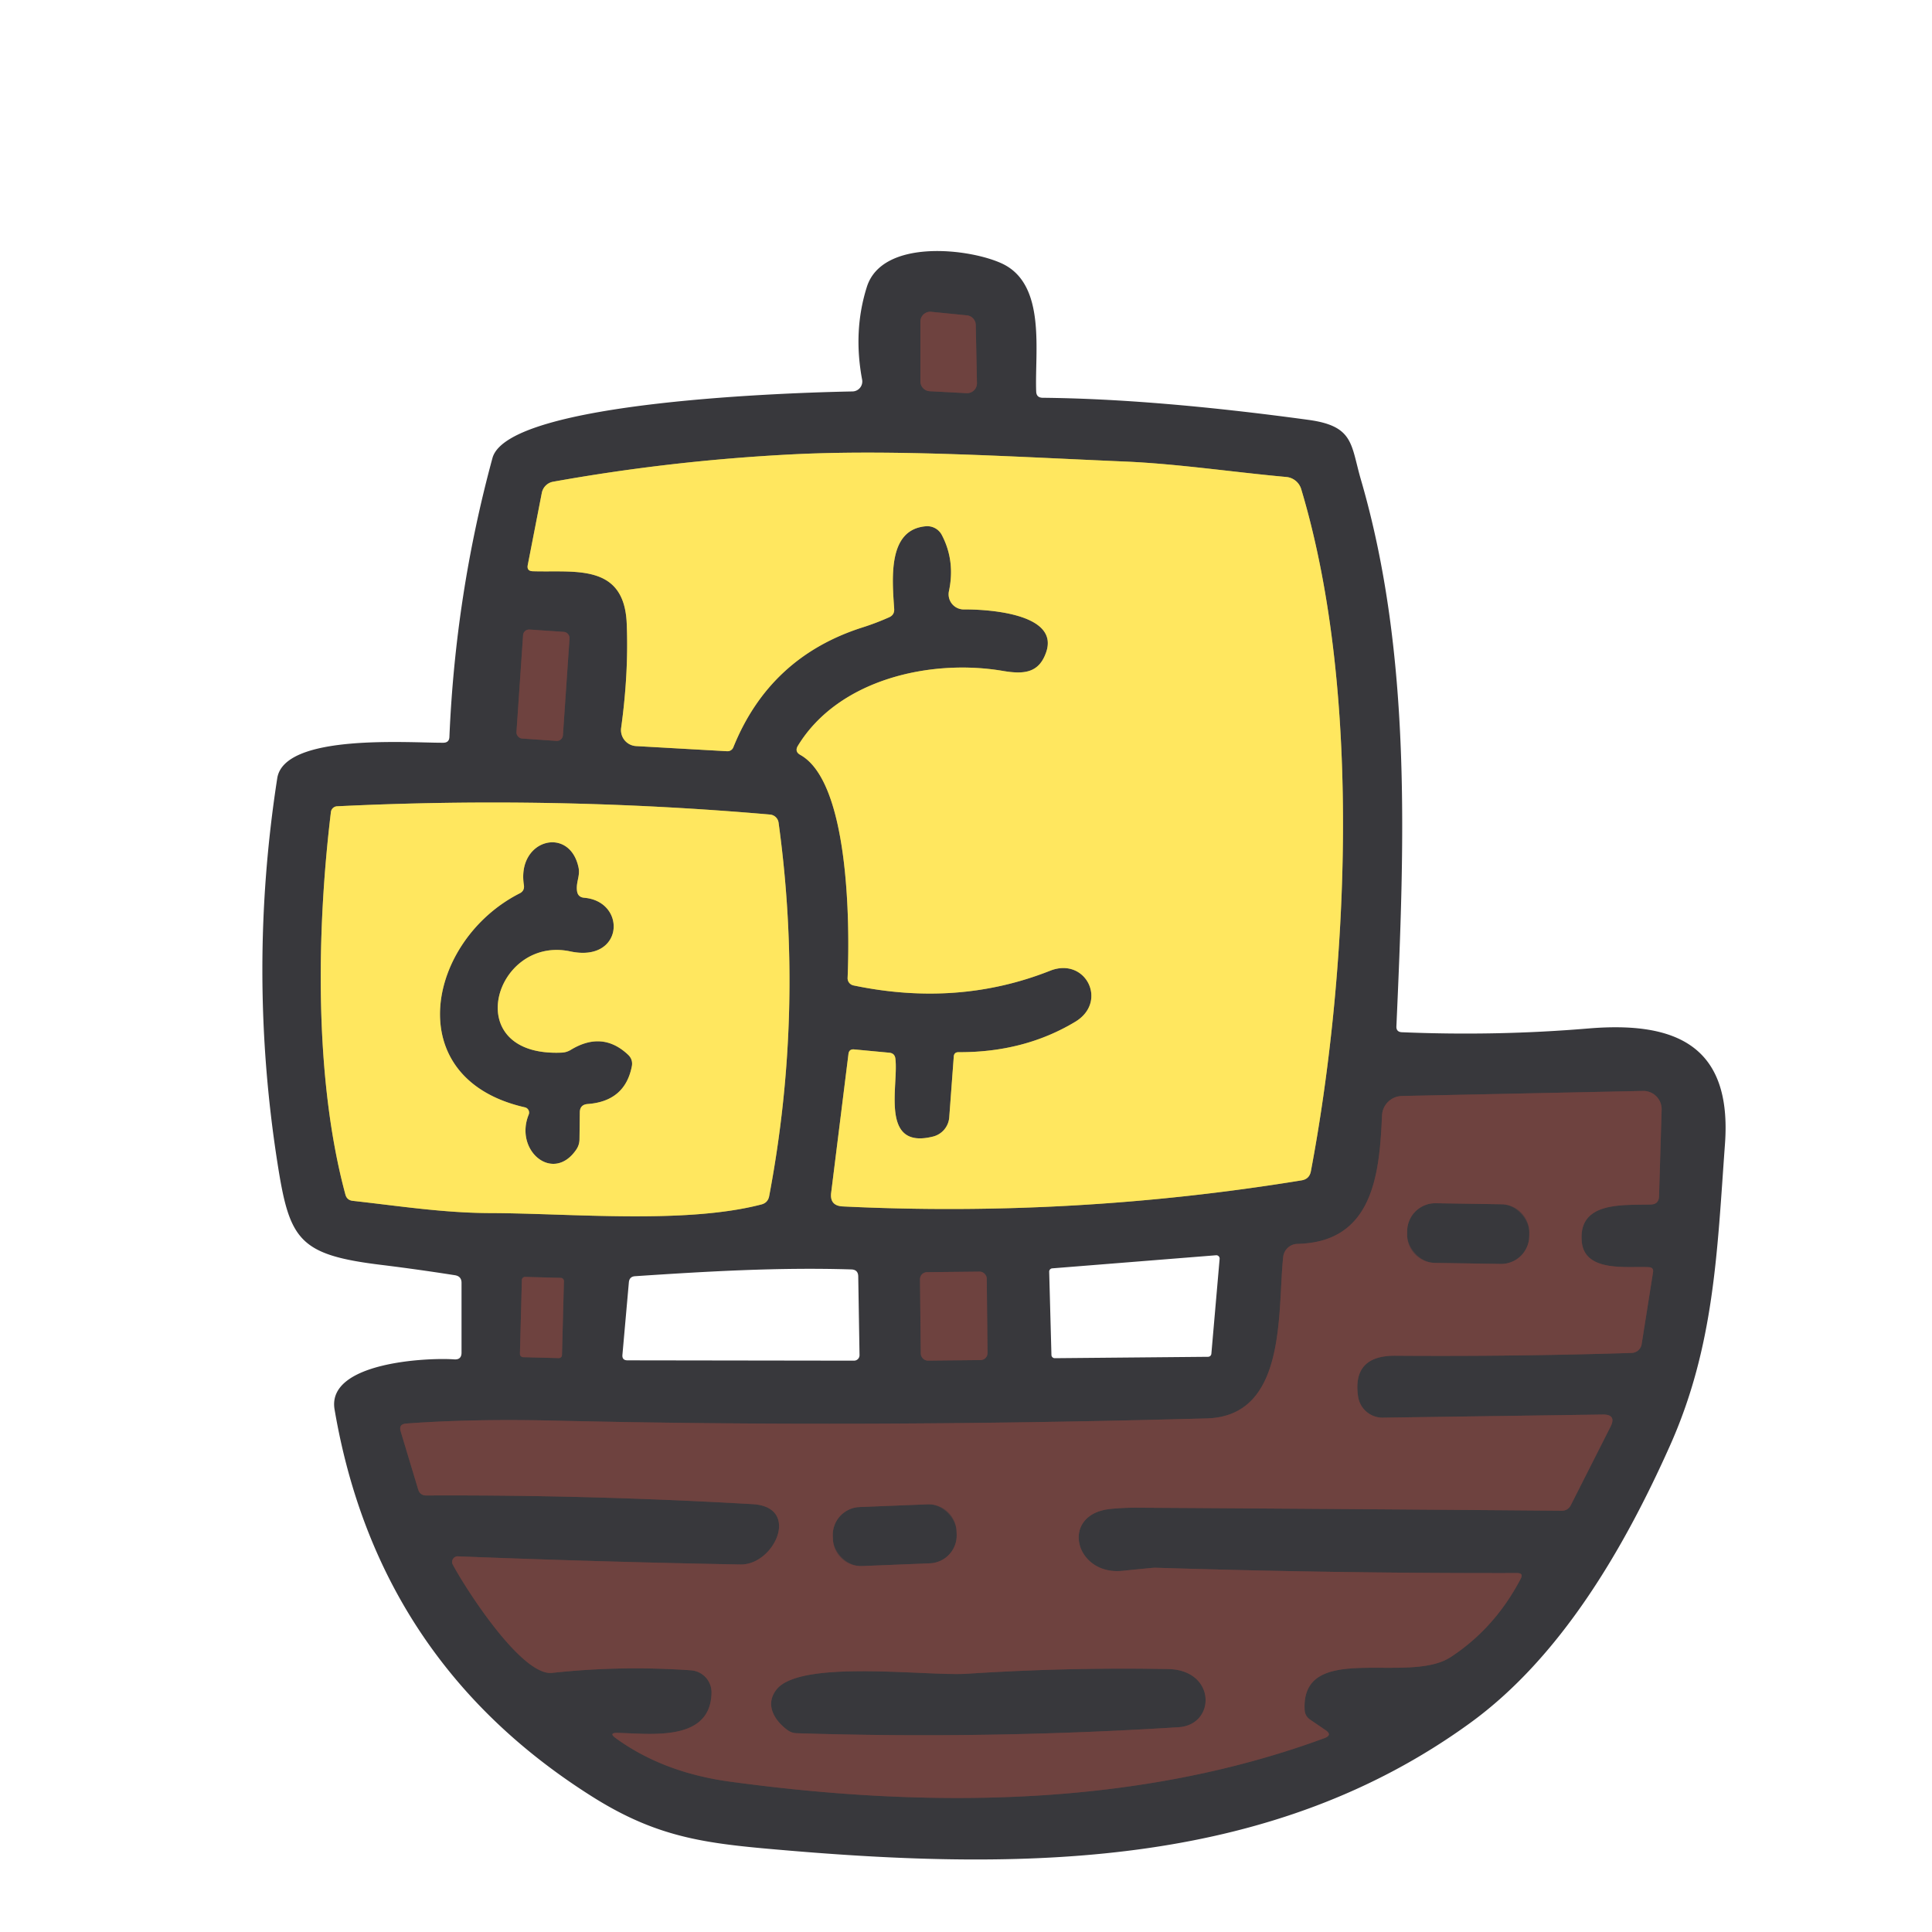 <?xml version="1.0" encoding="UTF-8" standalone="no"?>
<!DOCTYPE svg PUBLIC "-//W3C//DTD SVG 1.1//EN" "http://www.w3.org/Graphics/SVG/1.1/DTD/svg11.dtd">
<svg xmlns="http://www.w3.org/2000/svg" version="1.1" viewBox="0 0 180 180">
<g stroke-width="2.00" fill="none" stroke-linecap="butt">
<path stroke="#533d3e" vector-effect="non-scaling-stroke" d="
  M 85.75 35.54
  A 0.92 0.92 0.0 0 0 86.62 36.45
  L 90.05 36.63
  A 0.92 0.92 0.0 0 0 91.02 35.69
  L 90.91 30.28
  A 0.92 0.92 0.0 0 0 90.08 29.38
  L 86.76 29.05
  A 0.92 0.92 0.0 0 0 85.75 29.97
  L 85.75 35.54"
/>
<path stroke="#9c904e" vector-effect="non-scaling-stroke" d="
  M 87.75 49.85
  Q 89.01 52.26 88.41 55.08
  A 1.41 1.41 0.0 0 0 89.80 56.78
  C 91.65 56.76 98.78 57.06 97.46 60.79
  C 96.78 62.73 95.37 62.84 93.39 62.50
  C 86.74 61.38 78.14 63.26 74.34 69.48
  Q 74.01 70.02 74.56 70.33
  C 79.09 72.85 79.19 85.97 78.97 91.11
  A 0.69 0.68 7.4 0 0 79.52 91.81
  Q 89.25 93.84 97.84 90.44
  C 101.15 89.13 103.26 93.33 100.19 95.19
  Q 95.43 98.06 89.30 98.03
  Q 88.89 98.03 88.86 98.44
  L 88.44 104.09
  A 2.00 2.00 0.0 0 1 86.93 105.89
  C 81.93 107.14 83.74 101.12 83.42 98.63
  Q 83.36 98.13 82.86 98.08
  L 79.57 97.77
  Q 79.11 97.73 79.05 98.19
  L 77.44 111.11
  Q 77.28 112.34 78.52 112.40
  Q 100.02 113.44 121.27 109.97
  Q 121.99 109.85 122.13 109.13
  C 125.44 91.64 127.09 65.09 121.23 45.57
  A 1.60 1.60 0.0 0 0 119.85 44.44
  C 114.80 43.98 109.70 43.21 104.79 43.00
  C 94.41 42.56 83.27 41.84 73.65 42.34
  Q 62.46 42.92 51.54 44.88
  A 1.32 1.30 -88.9 0 0 50.48 45.92
  L 49.17 52.64
  Q 49.06 53.20 49.63 53.22
  C 53.52 53.35 58.16 52.44 58.39 58.09
  Q 58.58 62.68 57.87 67.82
  A 1.49 1.49 0.0 0 0 59.25 69.51
  L 67.74 69.99
  A 0.58 0.58 0.0 0 0 68.32 69.63
  Q 71.71 61.22 80.34 58.46
  Q 81.58 58.07 82.84 57.51
  Q 83.34 57.29 83.31 56.74
  C 83.10 53.75 82.74 49.33 86.26 49.03
  A 1.53 1.53 0.0 0 1 87.75 49.85"
/>
<path stroke="#533d3e" vector-effect="non-scaling-stroke" d="
  M 53.063 59.468
  A 0.56 0.56 0.0 0 0 52.542 58.871
  L 49.33 58.652
  A 0.56 0.56 0.0 0 0 48.733 59.173
  L 48.117 68.212
  A 0.56 0.56 0.0 0 0 48.638 68.809
  L 51.85 69.028
  A 0.56 0.56 0.0 0 0 52.447 68.507
  L 53.063 59.468"
/>
<path stroke="#9c904e" vector-effect="non-scaling-stroke" d="
  M 71.74 75.89
  Q 51.60 74.14 31.41 75.12
  A 0.61 0.61 0.0 0 0 30.83 75.66
  C 29.50 86.66 29.26 100.49 32.18 111.29
  Q 32.32 111.82 32.87 111.88
  C 37.20 112.36 41.34 113.01 45.70 113.02
  C 53.20 113.04 63.86 114.07 70.96 112.21
  Q 71.54 112.05 71.66 111.45
  Q 74.94 94.13 72.54 76.66
  A 0.88 0.88 0.0 0 0 71.74 75.89"
/>
<path stroke="#533d3e" vector-effect="non-scaling-stroke" d="
  M 42.18 145.76
  C 43.38 148.02 48.60 156.16 51.43 155.86
  Q 57.86 155.16 64.38 155.62
  A 2.06 2.05 2.6 0 1 66.29 157.71
  C 66.21 162.33 60.58 161.51 57.54 161.45
  Q 56.67 161.43 57.37 161.94
  Q 61.77 165.14 68.00 165.99
  C 86.61 168.53 106.02 168.35 123.39 161.94
  Q 124.18 161.65 123.48 161.18
  L 122.07 160.22
  Q 121.58 159.89 121.55 159.29
  C 121.23 152.84 131.20 157.00 135.17 154.38
  Q 139.28 151.68 141.68 147.09
  Q 141.96 146.56 141.36 146.56
  Q 124.48 146.59 107.61 146.06
  Q 107.51 146.05 104.57 146.35
  C 100.11 146.80 98.70 141.04 103.50 140.58
  Q 104.75 140.46 106.01 140.47
  Q 125.71 140.59 145.50 140.75
  Q 146.08 140.75 146.35 140.23
  L 150.04 132.94
  Q 150.64 131.77 149.32 131.79
  L 128.83 132.08
  A 2.30 2.30 0.0 0 1 126.53 130.11
  Q 125.97 126.28 130.01 126.31
  Q 141.20 126.39 152.01 126.05
  A 0.98 0.96 3.5 0 0 152.95 125.23
  L 154.01 118.53
  Q 154.08 118.09 153.63 118.06
  C 151.67 117.95 147.62 118.59 147.37 115.67
  C 147.03 111.87 151.29 112.31 153.81 112.22
  Q 154.55 112.20 154.57 111.45
  L 154.81 103.39
  A 1.70 1.70 0.0 0 0 153.07 101.64
  L 130.63 102.11
  A 1.90 1.89 0.6 0 0 128.76 103.93
  C 128.52 109.26 128.00 115.74 120.87 115.89
  A 1.37 1.36 -87.6 0 0 119.55 117.11
  C 119.01 122.26 119.92 131.95 112.42 132.15
  Q 80.13 133.03 51.43 132.35
  Q 43.88 132.18 37.82 132.63
  Q 37.13 132.69 37.33 133.36
  L 38.96 138.77
  Q 39.13 139.33 39.72 139.33
  Q 54.93 139.26 70.13 140.14
  C 74.63 140.40 72.15 145.81 68.99 145.76
  Q 55.87 145.52 42.66 145.00
  A 0.52 0.52 0.0 0 0 42.18 145.76"
/>
<path stroke="#533d3e" vector-effect="non-scaling-stroke" d="
  M 91.933 119.118
  A 0.65 0.65 0.0 0 0 91.277 118.475
  L 86.357 118.526
  A 0.65 0.65 0.0 0 0 85.714 119.183
  L 85.787 126.122
  A 0.65 0.65 0.0 0 0 86.443 126.766
  L 91.363 126.714
  A 0.65 0.65 0.0 0 0 92.006 126.057
  L 91.933 119.118"
/>
<path stroke="#533d3e" vector-effect="non-scaling-stroke" d="
  M 52.54 119.353
  A 0.29 0.29 0.0 0 0 52.257 119.055
  L 48.919 118.968
  A 0.29 0.29 0.0 0 0 48.621 119.25
  L 48.44 126.147
  A 0.29 0.29 0.0 0 0 48.723 126.445
  L 52.062 126.532
  A 0.29 0.29 0.0 0 0 52.359 126.25
  L 52.54 119.353"
/>
<path stroke="#9c904e" vector-effect="non-scaling-stroke" d="
  M 52.34 98.07
  C 42.69 98.50 46.07 87.14 53.13 88.64
  C 58.13 89.71 58.42 83.98 54.42 83.64
  Q 53.84 83.59 53.76 83.01
  C 53.65 82.18 54.07 81.61 53.90 80.82
  C 53.07 76.90 48.13 78.20 48.81 82.46
  Q 48.89 82.99 48.42 83.23
  C 39.79 87.61 37.14 100.50 48.91 103.17
  A 0.50 0.50 0.0 0 1 49.26 103.84
  C 47.88 107.22 51.57 110.30 53.72 107.06
  Q 53.98 106.65 53.99 106.16
  L 54.02 103.63
  Q 54.03 102.92 54.74 102.86
  Q 58.21 102.61 58.86 99.38
  Q 59.00 98.72 58.51 98.26
  Q 56.11 96.01 53.15 97.83
  Q 52.77 98.05 52.34 98.07"
/>
<path stroke="#533d3e" vector-effect="non-scaling-stroke" d="
  M 142.482 114.859
  A 2.62 2.62 0.0 0 0 139.903 112.199
  L 133.764 112.102
  A 2.62 2.62 0.0 0 0 131.103 114.681
  L 131.098 115.001
  A 2.62 2.62 0.0 0 0 133.677 117.661
  L 139.816 117.758
  A 2.62 2.62 0.0 0 0 142.477 115.179
  L 142.482 114.859"
/>
<path stroke="#533d3e" vector-effect="non-scaling-stroke" d="
  M 89.119 142.649
  A 2.60 2.60 0.0 0 0 86.417 140.155
  L 80.082 140.409
  A 2.60 2.60 0.0 0 0 77.589 143.112
  L 77.601 143.411
  A 2.60 2.60 0.0 0 0 80.303 145.905
  L 86.638 145.651
  A 2.60 2.60 0.0 0 0 89.131 142.948
  L 89.119 142.649"
/>
<path stroke="#533d3e" vector-effect="non-scaling-stroke" d="
  M 90.08 155.94
  C 86.30 156.18 74.49 154.57 72.32 157.44
  C 71.26 158.83 72.14 160.26 73.33 161.16
  Q 73.72 161.46 74.20 161.48
  Q 92.01 162.04 109.81 160.92
  C 113.30 160.70 113.32 155.58 108.83 155.50
  Q 99.45 155.33 90.08 155.94"
/>
</g>
<g fill="#38383c">
<path d="
  M 79.42 36.47
  A 0.93 0.93 0.0 0 0 80.32 35.36
  Q 79.47 30.83 80.76 26.74
  C 82.19 22.18 90.42 23.14 93.43 24.59
  C 97.50 26.57 96.39 32.84 96.54 36.48
  Q 96.56 37.05 97.14 37.06
  Q 107.56 37.16 121.92 39.12
  C 126.15 39.70 125.84 41.40 126.79 44.68
  C 131.56 61.03 130.85 78.77 130.10 95.61
  Q 130.07 96.14 130.60 96.17
  Q 139.41 96.54 147.99 95.82
  C 156.16 95.14 161.39 97.43 160.71 106.61
  C 159.98 116.58 159.74 125.43 155.56 134.75
  C 151.30 144.28 145.41 154.41 136.95 160.54
  C 118.70 173.78 96.56 174.36 73.56 172.42
  C 66.16 171.79 61.57 171.40 55.26 167.44
  Q 35.17 154.82 31.17 131.31
  C 30.43 126.92 39.79 126.47 42.32 126.65
  Q 43.00 126.70 43.00 126.02
  L 43.00 119.52
  Q 43.00 118.91 42.39 118.81
  Q 38.96 118.27 35.55 117.85
  C 27.80 116.91 26.97 115.51 25.85 108.35
  Q 23.05 90.44 25.83 72.51
  C 26.48 68.31 38.15 69.22 41.31 69.20
  Q 41.85 69.19 41.87 68.66
  Q 42.43 55.38 45.88 42.68
  C 47.33 37.31 74.57 36.56 79.42 36.47
  Z
  M 85.75 35.54
  A 0.92 0.92 0.0 0 0 86.62 36.45
  L 90.05 36.63
  A 0.92 0.92 0.0 0 0 91.02 35.69
  L 90.91 30.28
  A 0.92 0.92 0.0 0 0 90.08 29.38
  L 86.76 29.05
  A 0.92 0.92 0.0 0 0 85.75 29.97
  L 85.75 35.54
  Z
  M 87.75 49.85
  Q 89.01 52.26 88.41 55.08
  A 1.41 1.41 0.0 0 0 89.80 56.78
  C 91.65 56.76 98.78 57.06 97.46 60.79
  C 96.78 62.73 95.37 62.84 93.39 62.50
  C 86.74 61.38 78.14 63.26 74.34 69.48
  Q 74.01 70.02 74.56 70.33
  C 79.09 72.85 79.19 85.97 78.97 91.11
  A 0.69 0.68 7.4 0 0 79.52 91.81
  Q 89.25 93.84 97.84 90.44
  C 101.15 89.13 103.26 93.33 100.19 95.19
  Q 95.43 98.06 89.30 98.03
  Q 88.89 98.03 88.86 98.44
  L 88.44 104.09
  A 2.00 2.00 0.0 0 1 86.93 105.89
  C 81.93 107.14 83.74 101.12 83.42 98.63
  Q 83.36 98.13 82.86 98.08
  L 79.57 97.77
  Q 79.11 97.73 79.05 98.19
  L 77.44 111.11
  Q 77.28 112.34 78.52 112.40
  Q 100.02 113.44 121.27 109.97
  Q 121.99 109.85 122.13 109.13
  C 125.44 91.64 127.09 65.09 121.23 45.57
  A 1.60 1.60 0.0 0 0 119.85 44.44
  C 114.80 43.98 109.70 43.21 104.79 43.00
  C 94.41 42.56 83.27 41.84 73.65 42.34
  Q 62.46 42.92 51.54 44.88
  A 1.32 1.30 -88.9 0 0 50.48 45.92
  L 49.17 52.64
  Q 49.06 53.20 49.63 53.22
  C 53.52 53.35 58.16 52.44 58.39 58.09
  Q 58.58 62.68 57.87 67.82
  A 1.49 1.49 0.0 0 0 59.25 69.51
  L 67.74 69.99
  A 0.58 0.58 0.0 0 0 68.32 69.63
  Q 71.71 61.22 80.34 58.46
  Q 81.58 58.07 82.84 57.51
  Q 83.34 57.29 83.31 56.74
  C 83.10 53.75 82.74 49.33 86.26 49.03
  A 1.53 1.53 0.0 0 1 87.75 49.85
  Z
  M 53.063 59.468
  A 0.56 0.56 0.0 0 0 52.542 58.871
  L 49.33 58.652
  A 0.56 0.56 0.0 0 0 48.733 59.173
  L 48.117 68.212
  A 0.56 0.56 0.0 0 0 48.638 68.809
  L 51.85 69.028
  A 0.56 0.56 0.0 0 0 52.447 68.507
  L 53.063 59.468
  Z
  M 71.74 75.89
  Q 51.60 74.14 31.41 75.12
  A 0.61 0.61 0.0 0 0 30.83 75.66
  C 29.50 86.66 29.26 100.49 32.18 111.29
  Q 32.32 111.82 32.87 111.88
  C 37.20 112.36 41.34 113.01 45.70 113.02
  C 53.20 113.04 63.86 114.07 70.96 112.21
  Q 71.54 112.05 71.66 111.45
  Q 74.94 94.13 72.54 76.66
  A 0.88 0.88 0.0 0 0 71.74 75.89
  Z
  M 42.18 145.76
  C 43.38 148.02 48.60 156.16 51.43 155.86
  Q 57.86 155.16 64.38 155.62
  A 2.06 2.05 2.6 0 1 66.29 157.71
  C 66.21 162.33 60.58 161.51 57.54 161.45
  Q 56.67 161.43 57.37 161.94
  Q 61.77 165.14 68.00 165.99
  C 86.61 168.53 106.02 168.35 123.39 161.94
  Q 124.18 161.65 123.48 161.18
  L 122.07 160.22
  Q 121.58 159.89 121.55 159.29
  C 121.23 152.84 131.20 157.00 135.17 154.38
  Q 139.28 151.68 141.68 147.09
  Q 141.96 146.56 141.36 146.56
  Q 124.48 146.59 107.61 146.06
  Q 107.51 146.05 104.57 146.35
  C 100.11 146.80 98.70 141.04 103.50 140.58
  Q 104.75 140.46 106.01 140.47
  Q 125.71 140.59 145.50 140.75
  Q 146.08 140.75 146.35 140.23
  L 150.04 132.94
  Q 150.64 131.77 149.32 131.79
  L 128.83 132.08
  A 2.30 2.30 0.0 0 1 126.53 130.11
  Q 125.97 126.28 130.01 126.31
  Q 141.20 126.39 152.01 126.05
  A 0.98 0.96 3.5 0 0 152.95 125.23
  L 154.01 118.53
  Q 154.08 118.09 153.63 118.06
  C 151.67 117.95 147.62 118.59 147.37 115.67
  C 147.03 111.87 151.29 112.31 153.81 112.22
  Q 154.55 112.20 154.57 111.45
  L 154.81 103.39
  A 1.70 1.70 0.0 0 0 153.07 101.64
  L 130.63 102.11
  A 1.90 1.89 0.6 0 0 128.76 103.93
  C 128.52 109.26 128.00 115.74 120.87 115.89
  A 1.37 1.36 -87.6 0 0 119.55 117.11
  C 119.01 122.26 119.92 131.95 112.42 132.15
  Q 80.13 133.03 51.43 132.35
  Q 43.88 132.18 37.82 132.63
  Q 37.13 132.69 37.33 133.36
  L 38.96 138.77
  Q 39.13 139.33 39.72 139.33
  Q 54.93 139.26 70.13 140.14
  C 74.63 140.40 72.15 145.81 68.99 145.76
  Q 55.87 145.52 42.66 145.00
  A 0.52 0.52 0.0 0 0 42.18 145.76
  Z
  M 97.96 126.24
  A 0.31 0.31 0.0 0 0 98.27 126.54
  L 112.56 126.41
  A 0.31 0.31 0.0 0 0 112.86 126.13
  L 113.63 117.28
  A 0.31 0.31 0.0 0 0 113.29 116.95
  L 98.03 118.17
  A 0.31 0.31 0.0 0 0 97.75 118.48
  L 97.96 126.24
  Z
  M 79.32 118.27
  C 72.58 118.06 65.92 118.45 59.18 118.90
  Q 58.64 118.93 58.59 119.47
  L 57.99 126.22
  Q 57.94 126.74 58.47 126.74
  L 79.57 126.77
  A 0.51 0.51 0.0 0 0 80.08 126.25
  L 79.96 118.92
  Q 79.95 118.29 79.32 118.27
  Z
  M 91.933 119.118
  A 0.65 0.65 0.0 0 0 91.277 118.475
  L 86.357 118.526
  A 0.65 0.65 0.0 0 0 85.714 119.183
  L 85.787 126.122
  A 0.65 0.65 0.0 0 0 86.443 126.766
  L 91.363 126.714
  A 0.65 0.65 0.0 0 0 92.006 126.057
  L 91.933 119.118
  Z
  M 52.54 119.353
  A 0.29 0.29 0.0 0 0 52.257 119.055
  L 48.919 118.968
  A 0.29 0.29 0.0 0 0 48.621 119.25
  L 48.44 126.147
  A 0.29 0.29 0.0 0 0 48.723 126.445
  L 52.062 126.532
  A 0.29 0.29 0.0 0 0 52.359 126.25
  L 52.54 119.353
  Z"
/>
<path d="
  M 53.13 88.64
  C 46.07 87.14 42.69 98.50 52.34 98.07
  Q 52.77 98.05 53.15 97.83
  Q 56.11 96.01 58.51 98.26
  Q 59.00 98.72 58.86 99.38
  Q 58.21 102.61 54.74 102.86
  Q 54.03 102.92 54.02 103.63
  L 53.99 106.16
  Q 53.98 106.65 53.72 107.06
  C 51.57 110.30 47.88 107.22 49.26 103.84
  A 0.50 0.50 0.0 0 0 48.91 103.17
  C 37.14 100.50 39.79 87.61 48.42 83.23
  Q 48.89 82.99 48.81 82.46
  C 48.13 78.20 53.07 76.90 53.90 80.82
  C 54.07 81.61 53.65 82.18 53.76 83.01
  Q 53.84 83.59 54.42 83.64
  C 58.42 83.98 58.13 89.71 53.13 88.64
  Z"
/>
<rect x="-5.69" y="-2.78" transform="translate(136.79,114.93) rotate(0.9)" width="11.38" height="5.56" rx="2.62"/>
<rect x="-5.77" y="-2.75" transform="translate(83.36,143.03) rotate(-2.3)" width="11.54" height="5.50" rx="2.60"/>
<path d="
  M 90.08 155.94
  Q 99.45 155.33 108.83 155.50
  C 113.32 155.58 113.30 160.70 109.81 160.92
  Q 92.01 162.04 74.20 161.48
  Q 73.72 161.46 73.33 161.16
  C 72.14 160.26 71.26 158.83 72.32 157.44
  C 74.49 154.57 86.30 156.18 90.08 155.94
  Z"
/>
</g>
<g fill="#ffe75f">
<path d="
  M 87.75 49.85
  A 1.53 1.53 0.0 0 0 86.26 49.03
  C 82.74 49.33 83.10 53.75 83.31 56.74
  Q 83.34 57.29 82.84 57.51
  Q 81.58 58.07 80.34 58.46
  Q 71.71 61.22 68.32 69.63
  A 0.58 0.58 0.0 0 1 67.74 69.99
  L 59.25 69.51
  A 1.49 1.49 0.0 0 1 57.87 67.82
  Q 58.58 62.68 58.39 58.09
  C 58.16 52.44 53.52 53.35 49.63 53.22
  Q 49.06 53.20 49.17 52.64
  L 50.48 45.92
  A 1.32 1.30 -88.9 0 1 51.54 44.88
  Q 62.46 42.92 73.65 42.34
  C 83.27 41.84 94.41 42.56 104.79 43.00
  C 109.70 43.21 114.80 43.98 119.85 44.44
  A 1.60 1.60 0.0 0 1 121.23 45.57
  C 127.09 65.09 125.44 91.64 122.13 109.13
  Q 121.99 109.85 121.27 109.97
  Q 100.02 113.44 78.52 112.40
  Q 77.28 112.34 77.44 111.11
  L 79.05 98.19
  Q 79.11 97.73 79.57 97.77
  L 82.86 98.08
  Q 83.36 98.13 83.42 98.63
  C 83.74 101.12 81.93 107.14 86.93 105.89
  A 2.00 2.00 0.0 0 0 88.44 104.09
  L 88.86 98.44
  Q 88.89 98.03 89.30 98.03
  Q 95.43 98.06 100.19 95.19
  C 103.26 93.33 101.15 89.13 97.84 90.44
  Q 89.25 93.84 79.52 91.81
  A 0.69 0.68 7.4 0 1 78.97 91.11
  C 79.19 85.97 79.09 72.85 74.56 70.33
  Q 74.01 70.02 74.34 69.48
  C 78.14 63.26 86.74 61.38 93.39 62.50
  C 95.37 62.84 96.78 62.73 97.46 60.79
  C 98.78 57.06 91.65 56.76 89.80 56.78
  A 1.41 1.41 0.0 0 1 88.41 55.08
  Q 89.01 52.26 87.75 49.85
  Z"
/>
<path d="
  M 71.74 75.89
  A 0.88 0.88 0.0 0 1 72.54 76.66
  Q 74.94 94.13 71.66 111.45
  Q 71.54 112.05 70.96 112.21
  C 63.86 114.07 53.20 113.04 45.70 113.02
  C 41.34 113.01 37.20 112.36 32.87 111.88
  Q 32.32 111.82 32.18 111.29
  C 29.26 100.49 29.50 86.66 30.83 75.66
  A 0.61 0.61 0.0 0 1 31.41 75.12
  Q 51.60 74.14 71.74 75.89
  Z
  M 52.34 98.07
  C 42.69 98.50 46.07 87.14 53.13 88.64
  C 58.13 89.71 58.42 83.98 54.42 83.64
  Q 53.84 83.59 53.76 83.01
  C 53.65 82.18 54.07 81.61 53.90 80.82
  C 53.07 76.90 48.13 78.20 48.81 82.46
  Q 48.89 82.99 48.42 83.23
  C 39.79 87.61 37.14 100.50 48.91 103.17
  A 0.50 0.50 0.0 0 1 49.26 103.84
  C 47.88 107.22 51.57 110.30 53.72 107.06
  Q 53.98 106.65 53.99 106.16
  L 54.02 103.63
  Q 54.03 102.92 54.74 102.86
  Q 58.21 102.61 58.86 99.38
  Q 59.00 98.72 58.51 98.26
  Q 56.11 96.01 53.15 97.83
  Q 52.77 98.05 52.34 98.07
  Z"
/>
</g>
<g fill="#6e423f">
<path d="
  M 85.75 35.54
  L 85.75 29.97
  A 0.92 0.92 0.0 0 1 86.76 29.05
  L 90.08 29.38
  A 0.92 0.92 0.0 0 1 90.91 30.28
  L 91.02 35.69
  A 0.92 0.92 0.0 0 1 90.05 36.63
  L 86.62 36.45
  A 0.92 0.92 0.0 0 1 85.75 35.54
  Z"
/>
<rect x="-2.17" y="-5.09" transform="translate(50.59,63.84) rotate(3.9)" width="4.34" height="10.18" rx="0.56"/>
<path d="
  M 51.43 155.86
  C 48.60 156.16 43.38 148.02 42.18 145.76
  A 0.52 0.52 0.0 0 1 42.66 145.00
  Q 55.87 145.52 68.99 145.76
  C 72.15 145.81 74.63 140.40 70.13 140.14
  Q 54.93 139.26 39.72 139.33
  Q 39.13 139.33 38.96 138.77
  L 37.33 133.36
  Q 37.13 132.69 37.82 132.63
  Q 43.88 132.18 51.43 132.35
  Q 80.13 133.03 112.42 132.15
  C 119.92 131.95 119.01 122.26 119.55 117.11
  A 1.37 1.36 -87.6 0 1 120.87 115.89
  C 128.00 115.74 128.52 109.26 128.76 103.93
  A 1.90 1.89 0.6 0 1 130.63 102.11
  L 153.07 101.64
  A 1.70 1.70 0.0 0 1 154.81 103.39
  L 154.57 111.45
  Q 154.55 112.20 153.81 112.22
  C 151.29 112.31 147.03 111.87 147.37 115.67
  C 147.62 118.59 151.67 117.95 153.63 118.06
  Q 154.08 118.09 154.01 118.53
  L 152.95 125.23
  A 0.98 0.96 3.5 0 1 152.01 126.05
  Q 141.20 126.39 130.01 126.31
  Q 125.97 126.28 126.53 130.11
  A 2.30 2.30 0.0 0 0 128.83 132.08
  L 149.32 131.79
  Q 150.64 131.77 150.04 132.94
  L 146.35 140.23
  Q 146.08 140.75 145.50 140.75
  Q 125.71 140.59 106.01 140.47
  Q 104.75 140.46 103.50 140.58
  C 98.70 141.04 100.11 146.80 104.57 146.35
  Q 107.51 146.05 107.61 146.06
  Q 124.48 146.59 141.36 146.56
  Q 141.96 146.56 141.68 147.09
  Q 139.28 151.68 135.17 154.38
  C 131.20 157.00 121.23 152.84 121.55 159.29
  Q 121.58 159.89 122.07 160.22
  L 123.48 161.18
  Q 124.18 161.65 123.39 161.94
  C 106.02 168.35 86.61 168.53 68.00 165.99
  Q 61.77 165.14 57.37 161.94
  Q 56.67 161.43 57.54 161.45
  C 60.58 161.51 66.21 162.33 66.29 157.71
  A 2.06 2.05 2.6 0 0 64.38 155.62
  Q 57.86 155.16 51.43 155.86
  Z
  M 142.482 114.859
  A 2.62 2.62 0.0 0 0 139.903 112.199
  L 133.764 112.102
  A 2.62 2.62 0.0 0 0 131.103 114.681
  L 131.098 115.001
  A 2.62 2.62 0.0 0 0 133.677 117.661
  L 139.816 117.758
  A 2.62 2.62 0.0 0 0 142.477 115.179
  L 142.482 114.859
  Z
  M 89.119 142.649
  A 2.60 2.60 0.0 0 0 86.417 140.155
  L 80.082 140.409
  A 2.60 2.60 0.0 0 0 77.589 143.112
  L 77.601 143.411
  A 2.60 2.60 0.0 0 0 80.303 145.905
  L 86.638 145.651
  A 2.60 2.60 0.0 0 0 89.131 142.948
  L 89.119 142.649
  Z
  M 90.08 155.94
  C 86.30 156.18 74.49 154.57 72.32 157.44
  C 71.26 158.83 72.14 160.26 73.33 161.16
  Q 73.72 161.46 74.20 161.48
  Q 92.01 162.04 109.81 160.92
  C 113.30 160.70 113.32 155.58 108.83 155.50
  Q 99.45 155.33 90.08 155.94
  Z"
/>
<rect x="-3.11" y="-4.12" transform="translate(88.86,122.62) rotate(-0.6)" width="6.22" height="8.24" rx="0.65"/>
<rect x="-1.96" y="-3.74" transform="translate(50.49,122.75) rotate(1.5)" width="3.92" height="7.48" rx="0.29"/>
</g>
</svg>
